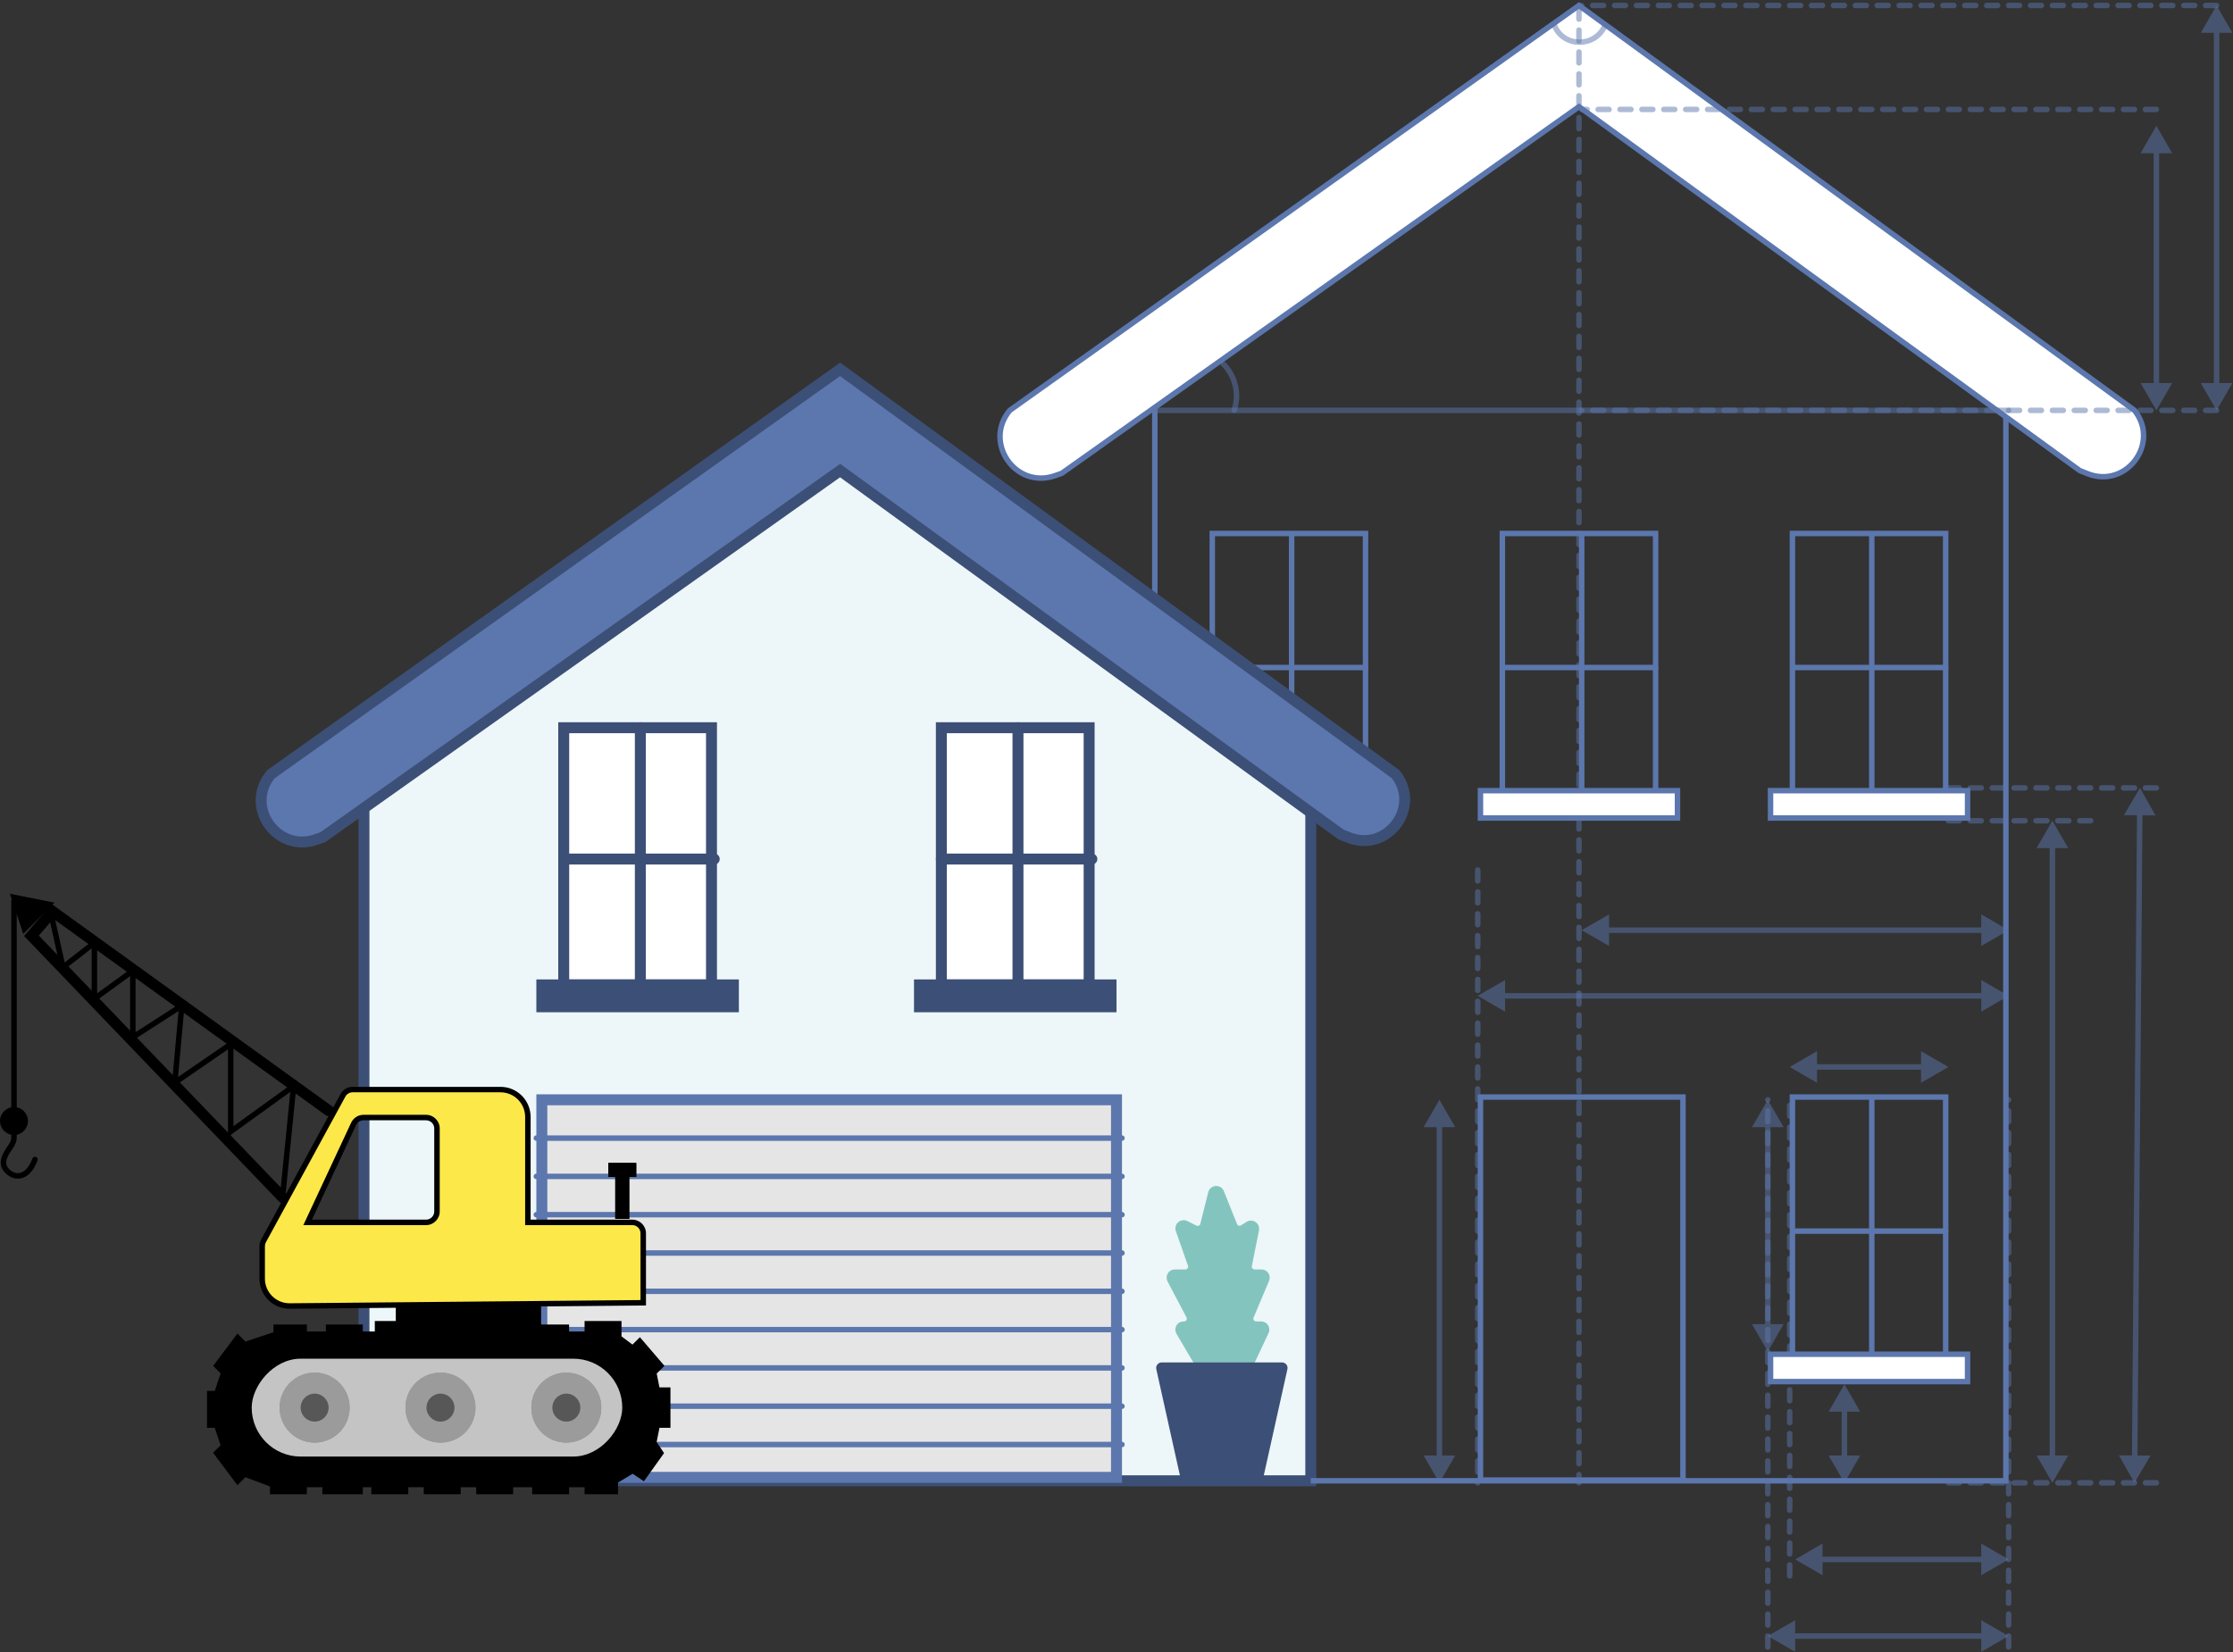 <svg width="408" height="302" viewBox="0 0 408 302" fill="none" xmlns="http://www.w3.org/2000/svg">
<rect x="0" y="0" width="408" height="302" fill="#333333" stroke="none"/>
<rect x="221.5" y="97.5" width="28" height="48" stroke="#5C77AD"/>
<path d="M236 98V145.5" stroke="#5C77AD" stroke-linecap="round"/>
<path d="M222 122H249.5" stroke="#5C77AD" stroke-linecap="round"/>
<rect x="217.5" y="144.5" width="36" height="5" fill="white" stroke="#5C77AD"/>
<path d="M66.5 270.626V131.626L153.5 69.626L239.5 131.626V270.626H66.5Z" fill="#EDF6F9" stroke="#3C4F76" stroke-width="2"/>
<path d="M211 109.626V74.126L286 15.626L366.5 74.126V270.626H239.5" stroke="#5C77AD"/>
<path d="M49.5 141.5L153.5 67.5L255 141.5C259.76 147.484 253.498 155.899 246.399 153.06L245 152.5L153.5 86L59 153L57.786 153.427C50.57 155.966 44.603 147.377 49.5 141.5Z" fill="#5C77AD" stroke="#3C4F76" stroke-width="2" stroke-linecap="round"/>
<path d="M184.5 75L288.5 1L390 75C394.76 80.984 388.498 89.399 381.399 86.56L380 86L288.5 19.5L194 86.5L192.786 86.927C185.57 89.466 179.603 80.877 184.5 75Z" fill="white" stroke="#5C77AD" stroke-linecap="round"/>
<rect x="270.5" y="200.5" width="37" height="70" stroke="#5C77AD"/>
<path opacity="0.5" d="M288.5 1.5V271" stroke="#5C77AD" stroke-linecap="round" stroke-dasharray="2 2"/>
<path opacity="0.5" d="M270 159V271" stroke="#5C77AD" stroke-linecap="round" stroke-dasharray="2 2"/>
<path opacity="0.5" d="M405 75L289 75" stroke="#5C77AD" stroke-linecap="round" stroke-dasharray="2 2"/>
<path opacity="0.5" d="M367 75L211 75" stroke="#5C77AD" stroke-linecap="round"/>
<path opacity="0.5" d="M394 20L289 20" stroke="#5C77AD" stroke-linecap="round" stroke-dasharray="2 2"/>
<path opacity="0.5" d="M405 1L289 1" stroke="#5C77AD" stroke-linecap="round" stroke-dasharray="2 2"/>
<path opacity="0.5" d="M382 150H356" stroke="#5C77AD" stroke-linecap="round" stroke-dasharray="2 2"/>
<path opacity="0.5" d="M394 144H356" stroke="#5C77AD" stroke-linecap="round" stroke-dasharray="2 2"/>
<path opacity="0.5" d="M394 271H356" stroke="#5C77AD" stroke-linecap="round" stroke-dasharray="2 2"/>
<path opacity="0.5" d="M327 288V201" stroke="#5C77AD" stroke-linecap="round" stroke-dasharray="2 2"/>
<path opacity="0.5" d="M323 301V201" stroke="#5C77AD" stroke-linecap="round" stroke-dasharray="2 2"/>
<path opacity="0.5" d="M367 301V201" stroke="#5C77AD" stroke-linecap="round" stroke-dasharray="2 2"/>
<path opacity="0.5" d="M289 170L294 172.887V167.113L289 170ZM367 170L362 167.113V172.887L367 170ZM293.5 170.5H362.5V169.5H293.5V170.5Z" fill="#5C77AD"/>
<path opacity="0.5" d="M270 182L275 184.887V179.113L270 182ZM367 182L362 179.113V184.887L367 182ZM274.5 182.5L362.5 182.5V181.5L274.5 181.5V182.5Z" fill="#5C77AD"/>
<path opacity="0.5" d="M327 195L332 197.887V192.113L327 195ZM356 195L351 192.113V197.887L356 195ZM331.5 195.5H351.5V194.5H331.5V195.5Z" fill="#5C77AD"/>
<path opacity="0.5" d="M328 285L333 287.887V282.113L328 285ZM367 285L362 282.113V287.887L367 285ZM332.5 285.5H362.5V284.5H332.5V285.5Z" fill="#5C77AD"/>
<path opacity="0.5" d="M323 299L328 301.887V296.113L323 299ZM367 299L362 296.113V301.887L367 299ZM327.5 299.5H362.5V298.5H327.5V299.5Z" fill="#5C77AD"/>
<path opacity="0.5" d="M263 201L260.113 206H265.887L263 201ZM263 271L265.887 266H260.113L263 271ZM262.5 205.5V266.5H263.5V205.5H262.5Z" fill="#5C77AD"/>
<path opacity="0.5" d="M375 150L372.113 155L377.887 155L375 150ZM375 271L377.887 266L372.113 266L375 271ZM374.5 154.5L374.5 266.5L375.5 266.5L375.5 154.5L374.5 154.5Z" fill="#5C77AD"/>
<path opacity="0.5" d="M391 144L388.074 148.977L393.847 149.023L391 144ZM390 271L392.926 266.023L387.153 265.977L390 271ZM390.465 148.496L389.535 266.496L390.535 266.504L391.465 148.504L390.465 148.496Z" fill="#5C77AD"/>
<path opacity="0.5" d="M337 253L334.113 258H339.887L337 253ZM337 271L339.887 266H334.113L337 271ZM336.5 257.5V266.5H337.5V257.5H336.5Z" fill="#5C77AD"/>
<path opacity="0.5" d="M323 201L320.113 206H325.887L323 201ZM323 247L325.887 242H320.113L323 247ZM322.5 205.5V242.5H323.5V205.5H322.5Z" fill="#5C77AD"/>
<path opacity="0.5" d="M394 75L396.887 70L391.113 70L394 75ZM394 23L391.113 28L396.887 28L394 23ZM394.5 70.5L394.5 27.5L393.5 27.5L393.5 70.5L394.5 70.5Z" fill="#5C77AD"/>
<path opacity="0.5" d="M405 75L407.887 70L402.113 70L405 75ZM405 1L402.113 6L407.887 6L405 1ZM405.5 70.5L405.5 5.5L404.5 5.5L404.5 70.5L405.5 70.5Z" fill="#5C77AD"/>
<rect x="327.5" y="200.5" width="28" height="48" stroke="#5C77AD"/>
<path d="M342 201V248.5" stroke="#5C77AD" stroke-linecap="round"/>
<path d="M328 225H355.5" stroke="#5C77AD" stroke-linecap="round"/>
<rect x="323.5" y="247.5" width="36" height="5" fill="white" stroke="#5C77AD"/>
<rect x="327.5" y="97.5" width="28" height="48" stroke="#5C77AD"/>
<path d="M342 98V145.5" stroke="#5C77AD" stroke-linecap="round"/>
<path d="M328 122H355.5" stroke="#5C77AD" stroke-linecap="round"/>
<rect x="323.5" y="144.5" width="36" height="5" fill="white" stroke="#5C77AD"/>
<rect x="274.5" y="97.5" width="28" height="48" stroke="#5C77AD"/>
<path d="M289 98V145.5" stroke="#5C77AD" stroke-linecap="round"/>
<path d="M275 122H302.5" stroke="#5C77AD" stroke-linecap="round"/>
<rect x="270.5" y="144.5" width="36" height="5" fill="white" stroke="#5C77AD"/>
<path opacity="0.5" d="M223.5 66.5V66.5C225.656 68.656 226.454 71.821 225.578 74.741L225.5 75" stroke="#5C77AD" stroke-linecap="round"/>
<path opacity="0.5" d="M293.276 4.602V4.602C291.547 8.726 285.642 8.761 284 4.602V4.602" stroke="#5C77AD" stroke-linecap="round"/>
<rect x="103" y="133" width="27" height="47" fill="white" stroke="#3C4F76" stroke-width="2"/>
<path d="M117 133V180.5" stroke="#3C4F76" stroke-width="2" stroke-linecap="round"/>
<path d="M103 157H130.5" stroke="#3C4F76" stroke-width="2" stroke-linecap="round"/>
<rect x="99" y="180" width="35" height="4" fill="#3C4F76" stroke="#3C4F76" stroke-width="2"/>
<rect x="172" y="133" width="27" height="47" fill="white" stroke="#3C4F76" stroke-width="2"/>
<path d="M186 133V180.5" stroke="#3C4F76" stroke-width="2" stroke-linecap="round"/>
<path d="M172 157H199.5" stroke="#3C4F76" stroke-width="2" stroke-linecap="round"/>
<rect x="168" y="180" width="35" height="4" fill="#3C4F76" stroke="#3C4F76" stroke-width="2"/>
<rect x="99" y="201" width="105" height="69" fill="#E5E5E5" stroke="#5C77AD" stroke-width="2"/>
<path d="M98 208H205" stroke="#5C77AD" stroke-linecap="round"/>
<path d="M98 215H205" stroke="#5C77AD" stroke-linecap="round"/>
<path d="M98 222H205" stroke="#5C77AD" stroke-linecap="round"/>
<path d="M98 229H205" stroke="#5C77AD" stroke-linecap="round"/>
<path d="M98 236H205" stroke="#5C77AD" stroke-linecap="round"/>
<path d="M98 243H205" stroke="#5C77AD" stroke-linecap="round"/>
<path d="M98 250H205" stroke="#5C77AD" stroke-linecap="round"/>
<path d="M98 257H205" stroke="#5C77AD" stroke-linecap="round"/>
<path d="M98 264H205" stroke="#5C77AD" stroke-linecap="round"/>
<path d="M215.386 243.507L219.21 250.007C219.39 250.312 219.718 250.5 220.072 250.5H227.365C227.753 250.5 228.105 250.276 228.27 249.926L231.329 243.426C231.641 242.763 231.157 242 230.424 242H229.506C228.791 242 228.307 241.271 228.584 240.612L231.416 233.888C231.693 233.229 231.209 232.5 230.494 232.5H229.22C228.589 232.5 228.115 231.923 228.239 231.304L229.546 224.772C229.718 223.912 228.778 223.263 228.035 223.728L227.014 224.366C226.486 224.696 225.787 224.468 225.556 223.889L223.149 217.871C222.788 216.971 221.485 217.059 221.25 218L219.802 223.791C219.647 224.411 218.957 224.729 218.385 224.442L216.706 223.603C215.902 223.201 215.018 223.98 215.315 224.828L217.534 231.17C217.762 231.82 217.279 232.5 216.591 232.5H214.656C213.904 232.5 213.421 233.3 213.771 233.966L217.229 240.534C217.579 241.2 217.096 242 216.344 242H216.248C215.475 242 214.994 242.84 215.386 243.507Z" fill="#83C5BE" stroke="#83C5BE" stroke-linecap="round"/>
<path d="M211.27 250.217C211.132 249.592 211.607 249 212.247 249H234.253C234.893 249 235.368 249.592 235.23 250.217L230.674 270.717C230.572 271.174 230.167 271.5 229.698 271.5H216.802C216.333 271.5 215.928 271.174 215.826 270.717L211.27 250.217Z" fill="#3C4F76"/>
<path d="M98.367 242.565V238.733H72.817V241.927H68.984V243.843H65.791V242.565H60.042V243.843H55.571V242.565H50.461V243.843L44.712 245.759L43.434 244.482L39.602 249.592L40.88 250.869L39.602 254.702H38.325V260.45H39.602L40.88 264.283L39.602 265.56L43.434 270.67L44.712 269.393L49.822 271.309V272.586H55.571V271.309H59.403V272.586H65.791V271.309H68.346V272.586H74.094V271.309H77.927V272.586H83.675V271.309H87.508V272.586H93.257V271.309H97.728V272.586H103.476V271.309H107.309V272.586H112.419V270.67L115.613 268.754L117.529 270.031L120.723 265.56L119.445 263.644L120.084 260.45H122V254.063H120.084L119.445 250.869L120.723 249.592L116.89 245.12L115.613 246.398L113.058 244.482V241.927H107.309V243.843H103.476V242.565H98.367Z" fill="black" stroke="black" stroke-linecap="round"/>
<path d="M60.042 202.963L9.581 166.555L5.749 171.026L51.738 218.932" stroke="black" stroke-width="2" stroke-linecap="round"/>
<path d="M4.471 169.749L8.942 165.277L2.555 164L4.471 169.749Z" fill="black"/>
<path d="M51.738 217.654L53.654 198.492L42.157 206.796V190.827L31.937 197.853L33.215 183.801L24.272 189.55V177.414L17.246 182.524V172.304L11.497 176.775L8.942 165.277M8.942 165.277L4.471 169.749L2.555 164L8.942 165.277Z" stroke="black" stroke-linecap="round"/>
<path d="M2.555 164.639V208.073C2.47 209.489 0.639 210.628 0.639 212.545C0.639 214.461 4.471 217.016 6.387 211.906" stroke="black" stroke-linecap="round"/>
<path fill-rule="evenodd" clip-rule="evenodd" d="M96.45 223.403V204.131C96.45 201.369 94.212 199.131 91.45 199.131H64.423C63.691 199.131 63.017 199.531 62.667 200.173L48.15 226.788C47.99 227.082 47.906 227.411 47.906 227.746V233.687C47.906 236.466 50.172 238.712 52.952 238.687L117.529 238.094V225.403C117.529 224.299 116.633 223.403 115.529 223.403H96.45ZM64.613 205.395L56.209 223.403H77.843C78.948 223.403 79.843 222.508 79.843 221.403V206.241C79.843 205.136 78.948 204.241 77.843 204.241H66.425C65.648 204.241 64.942 204.691 64.613 205.395Z" fill="#FDE849"/>
<path d="M96.45 223.403V223.903H95.95V223.403H96.45ZM62.667 200.173L63.106 200.413L63.106 200.413L62.667 200.173ZM48.15 226.788L47.711 226.548L47.711 226.548L48.15 226.788ZM52.952 238.687L52.956 239.187L52.956 239.187L52.952 238.687ZM117.529 238.094H118.029V238.59L117.533 238.594L117.529 238.094ZM56.209 223.403V223.903H55.424L55.756 223.192L56.209 223.403ZM64.613 205.395L64.16 205.184L64.16 205.184L64.613 205.395ZM96.95 204.131V223.403H95.95V204.131H96.95ZM91.45 198.631C94.488 198.631 96.95 201.093 96.95 204.131H95.95C95.95 201.646 93.936 199.631 91.45 199.631V198.631ZM64.423 198.631H91.45V199.631H64.423V198.631ZM62.228 199.934C62.666 199.131 63.508 198.631 64.423 198.631V199.631C63.874 199.631 63.369 199.931 63.106 200.413L62.228 199.934ZM47.711 226.548L62.228 199.934L63.106 200.413L48.589 227.027L47.711 226.548ZM47.406 227.746C47.406 227.327 47.511 226.916 47.711 226.548L48.589 227.027C48.469 227.248 48.406 227.495 48.406 227.746H47.406ZM47.406 233.687V227.746H48.406V233.687H47.406ZM52.956 239.187C49.899 239.215 47.406 236.744 47.406 233.687H48.406C48.406 236.188 50.446 238.21 52.947 238.187L52.956 239.187ZM117.533 238.594L52.956 239.187L52.947 238.187L117.524 237.594L117.533 238.594ZM118.029 225.403V238.094H117.029V225.403H118.029ZM115.529 222.903C116.91 222.903 118.029 224.022 118.029 225.403H117.029C117.029 224.575 116.357 223.903 115.529 223.903V222.903ZM96.45 222.903H115.529V223.903H96.45V222.903ZM55.756 223.192L64.16 205.184L65.066 205.607L56.663 223.615L55.756 223.192ZM77.843 223.903H56.209V222.903H77.843V223.903ZM80.343 221.403C80.343 222.784 79.224 223.903 77.843 223.903V222.903C78.671 222.903 79.343 222.232 79.343 221.403H80.343ZM80.343 206.241V221.403H79.343V206.241H80.343ZM77.843 203.741C79.224 203.741 80.343 204.86 80.343 206.241H79.343C79.343 205.412 78.671 204.741 77.843 204.741V203.741ZM66.425 203.741H77.843V204.741H66.425V203.741ZM64.16 205.184C64.571 204.303 65.454 203.741 66.425 203.741V204.741C65.843 204.741 65.313 205.078 65.066 205.607L64.16 205.184Z" fill="black"/>
<circle r="2.555" transform="matrix(-1 0 0 1 2.555 204.88)" fill="black"/>
<rect width="67.707" height="17.885" rx="8.942" transform="matrix(-1 0 0 1 113.696 248.314)" fill="#C4C4C4"/>
<circle r="6.387" transform="matrix(-1 0 0 1 57.487 257.257)" fill="#9B9B9B"/>
<circle r="6.387" transform="matrix(-1 0 0 1 57.487 257.257)" fill="#9B9B9B"/>
<circle r="6.387" transform="matrix(-1 0 0 1 57.487 257.257)" fill="#9B9B9B"/>
<circle r="2.555" transform="matrix(-1 0 0 1 57.487 257.257)" fill="#9B9B9B"/>
<circle r="2.555" transform="matrix(-1 0 0 1 57.487 257.257)" fill="#9B9B9B"/>
<circle r="2.555" transform="matrix(-1 0 0 1 57.487 257.257)" fill="#575757"/>
<circle r="6.387" transform="matrix(-1 0 0 1 80.482 257.257)" fill="#9B9B9B"/>
<circle r="6.387" transform="matrix(-1 0 0 1 80.482 257.257)" fill="#9B9B9B"/>
<circle r="6.387" transform="matrix(-1 0 0 1 80.482 257.257)" fill="#9B9B9B"/>
<circle r="2.555" transform="matrix(-1 0 0 1 80.482 257.257)" fill="#9B9B9B"/>
<circle r="2.555" transform="matrix(-1 0 0 1 80.482 257.257)" fill="#9B9B9B"/>
<circle r="2.555" transform="matrix(-1 0 0 1 80.482 257.257)" fill="#575757"/>
<circle r="6.387" transform="matrix(-1 0 0 1 103.476 257.257)" fill="#9B9B9B"/>
<circle r="6.387" transform="matrix(-1 0 0 1 103.476 257.257)" fill="#9B9B9B"/>
<circle r="6.387" transform="matrix(-1 0 0 1 103.476 257.257)" fill="#9B9B9B"/>
<circle r="2.555" transform="matrix(-1 0 0 1 103.476 257.257)" fill="#9B9B9B"/>
<circle r="2.555" transform="matrix(-1 0 0 1 103.476 257.257)" fill="#9B9B9B"/>
<circle r="2.555" transform="matrix(-1 0 0 1 103.476 257.257)" fill="#575757"/>
<rect width="2.555" height="7.665" transform="matrix(-1 0 0 1 114.974 215.099)" fill="black"/>
<rect width="2.555" height="7.665" transform="matrix(-1 0 0 1 114.974 215.099)" fill="black"/>
<rect width="5.11" height="2.555" transform="matrix(-1 0 0 1 116.251 212.544)" fill="black"/>
<rect width="5.11" height="2.555" transform="matrix(-1 0 0 1 116.251 212.544)" fill="black"/>
</svg>
